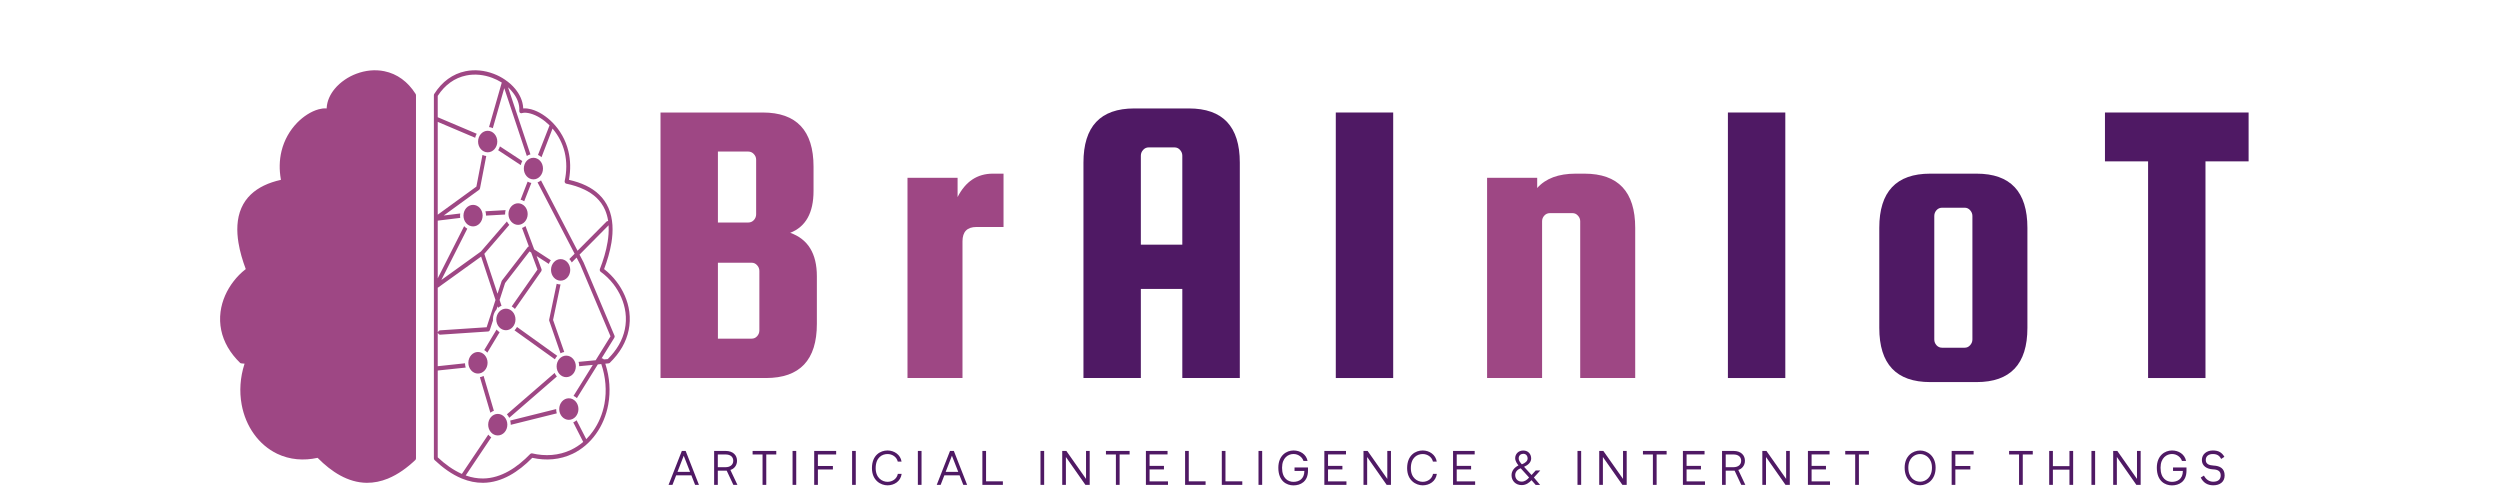 <svg xmlns="http://www.w3.org/2000/svg" xmlns:xlink="http://www.w3.org/1999/xlink" width="500" zoomAndPan="magnify" viewBox="0 0 375 75" height="100" preserveAspectRatio="xMidYMid meet" version="1.0"><defs><g/><clipPath id="2d873a2011"><path d="M 33 10.398 L 94.754 10.398 L 94.754 72.434 L 33 72.434 Z M 33 10.398 " clip-rule="nonzero"/></clipPath></defs><g clip-path="url(#2d873a2011)"><path fill="#9e4784" d="M 57.641 10.68 C 59.586 11.074 61.18 12.262 62.324 14.062 L 62.332 14.07 C 62.375 14.129 62.398 14.207 62.398 14.285 C 62.398 15.457 62.398 16.641 62.398 17.812 C 62.398 22.812 62.398 27.805 62.398 32.805 C 62.398 44.758 62.398 56.719 62.398 68.672 L 62.398 68.758 C 62.398 68.852 62.363 68.945 62.293 69.008 C 61.082 70.152 59.715 71.156 58.219 71.773 L 58.219 71.781 C 58.207 71.781 58.199 71.789 58.184 71.789 C 57.16 72.207 56.094 72.43 55 72.422 C 52.18 72.387 49.715 70.77 47.672 68.707 L 47.641 68.68 L 47.613 68.68 C 45.582 69.125 43.484 68.98 41.57 68.062 C 40.215 67.406 39.016 66.395 38.094 65.102 C 37.172 63.824 36.547 62.309 36.25 60.699 C 35.875 58.68 36.035 56.59 36.652 54.656 L 36.691 54.555 L 36.59 54.543 C 36.477 54.535 36.363 54.52 36.25 54.512 L 36.18 54.5 C 36.117 54.492 36.059 54.469 36.012 54.426 C 35.301 53.73 34.66 52.953 34.152 52.062 C 33.234 50.461 32.84 48.66 33.082 46.77 C 33.305 45.066 34.035 43.492 35.035 42.199 C 35.555 41.52 36.156 40.914 36.82 40.398 L 36.867 40.363 L 36.844 40.305 C 36.379 39.055 35.988 37.746 35.77 36.41 C 35.484 34.68 35.5 32.82 36.203 31.211 C 36.902 29.602 38.141 28.539 39.582 27.84 C 40.375 27.453 41.223 27.188 42.074 26.992 L 42.145 26.973 L 42.129 26.898 C 41.875 25.484 41.891 24.043 42.227 22.66 C 42.633 21.004 43.465 19.551 44.582 18.402 C 45.469 17.496 46.637 16.707 47.809 16.391 C 48.168 16.297 48.559 16.234 48.922 16.262 L 49 16.27 L 49 16.195 C 49.062 15.105 49.547 14.129 50.191 13.344 C 50.633 12.805 51.152 12.348 51.707 11.973 C 51.715 11.965 51.715 11.965 51.723 11.953 L 51.73 11.953 C 52.273 11.586 52.852 11.285 53.453 11.062 C 54.789 10.559 56.246 10.395 57.641 10.68 Z M 85.324 59.742 C 86.117 59.742 86.766 60.461 86.766 61.359 C 86.766 62.25 86.117 62.977 85.324 62.977 C 84.531 62.977 83.883 62.25 83.883 61.359 C 83.883 60.461 84.531 59.742 85.324 59.742 Z M 71.695 52.797 C 72.488 52.797 73.137 53.527 73.137 54.414 C 73.137 55.305 72.488 56.035 71.695 56.035 C 70.902 56.035 70.254 55.305 70.254 54.414 C 70.254 53.527 70.902 52.797 71.695 52.797 Z M 74.66 62.086 C 75.461 62.086 76.102 62.809 76.102 63.707 C 76.102 64.598 75.461 65.316 74.66 65.316 C 73.867 65.316 73.227 64.598 73.227 63.707 C 73.227 62.809 73.867 62.086 74.66 62.086 Z M 84.934 53.344 C 85.727 53.344 86.375 54.066 86.375 54.957 C 86.375 55.855 85.727 56.574 84.934 56.574 C 84.141 56.574 83.492 55.855 83.492 54.957 C 83.492 54.066 84.141 53.344 84.934 53.344 Z M 84.094 38.867 C 84.887 38.867 85.535 39.594 85.535 40.484 C 85.535 41.375 84.887 42.102 84.094 42.102 C 83.293 42.102 82.652 41.375 82.652 40.484 C 82.652 39.594 83.293 38.867 84.094 38.867 Z M 75.891 46.301 C 76.684 46.301 77.324 47.027 77.324 47.918 C 77.324 48.809 76.684 49.535 75.891 49.535 C 75.086 49.535 74.445 48.809 74.445 47.918 C 74.445 47.027 75.086 46.301 75.891 46.301 Z M 70.961 30.73 C 71.754 30.73 72.395 31.453 72.395 32.34 C 72.395 33.242 71.754 33.961 70.961 33.961 C 70.16 33.961 69.52 33.242 69.52 32.34 C 69.52 31.453 70.16 30.73 70.961 30.73 Z M 77.711 30.492 C 78.504 30.492 79.152 31.219 79.152 32.109 C 79.152 33 78.504 33.73 77.711 33.73 C 76.918 33.73 76.27 33 76.27 32.109 C 76.27 31.219 76.918 30.492 77.711 30.492 Z M 80.016 23.668 C 80.809 23.668 81.449 24.387 81.449 25.285 C 81.449 26.176 80.809 26.906 80.016 26.906 C 79.215 26.906 78.574 26.176 78.574 25.285 C 78.574 24.387 79.215 23.668 80.016 23.668 Z M 73.152 19.617 C 73.945 19.617 74.594 20.34 74.594 21.238 C 74.594 22.129 73.945 22.848 73.152 22.848 C 72.359 22.848 71.711 22.129 71.711 21.238 C 71.711 20.34 72.359 19.617 73.152 19.617 Z M 78.117 24.766 C 78.16 24.551 78.238 24.344 78.344 24.156 C 77.223 23.43 76.109 22.691 74.988 21.957 C 74.93 22.16 74.836 22.359 74.723 22.531 C 75.852 23.273 76.988 24.02 78.117 24.766 Z M 72.906 32.34 C 73.859 32.289 74.812 32.23 75.766 32.18 C 75.766 32.152 75.766 32.137 75.766 32.109 C 75.766 31.914 75.789 31.719 75.836 31.52 C 74.828 31.578 73.82 31.641 72.816 31.691 C 72.875 31.906 72.906 32.117 72.906 32.34 Z M 73.555 61.906 C 73.715 61.781 73.891 61.688 74.082 61.617 C 73.57 59.871 73.051 58.133 72.539 56.387 C 72.367 56.48 72.184 56.547 71.984 56.582 C 72.512 58.355 73.027 60.129 73.555 61.906 Z M 74.941 49.836 C 74.777 49.723 74.613 49.594 74.484 49.434 C 73.867 50.461 73.25 51.48 72.633 52.508 C 72.809 52.609 72.961 52.746 73.098 52.898 C 73.715 51.883 74.332 50.855 74.941 49.836 Z M 83.531 56.473 C 83.395 56.316 83.277 56.137 83.195 55.941 C 80.809 58.012 78.422 60.082 76.035 62.148 C 76.172 62.301 76.293 62.48 76.383 62.672 C 78.766 60.605 81.145 58.543 83.531 56.473 Z M 84.637 52.797 C 84.078 51.195 83.523 49.605 82.965 48.004 L 82.957 47.984 L 82.965 47.961 C 83.34 46.195 83.707 44.434 84.078 42.668 C 83.883 42.668 83.691 42.633 83.5 42.566 C 83.125 44.355 82.754 46.145 82.379 47.934 C 82.363 47.992 82.363 48.062 82.387 48.121 C 82.953 49.75 83.516 51.367 84.078 52.996 C 84.254 52.898 84.445 52.832 84.637 52.797 Z M 77.551 49.047 C 77.453 49.234 77.324 49.406 77.176 49.551 C 79.191 51 81.211 52.445 83.234 53.895 C 83.332 53.695 83.445 53.527 83.59 53.379 C 81.578 51.934 79.566 50.496 77.551 49.047 Z M 79.703 27.445 C 79.504 27.41 79.32 27.344 79.145 27.238 C 78.785 28.145 78.438 29.055 78.086 29.961 C 78.277 30.004 78.457 30.082 78.633 30.184 C 78.984 29.27 79.344 28.359 79.703 27.445 Z M 83.516 62.004 C 83.453 61.797 83.426 61.574 83.426 61.359 L 76.531 63.082 C 76.582 63.277 76.613 63.492 76.613 63.707 C 76.613 63.707 76.613 63.715 76.613 63.723 Z M 80.633 27.359 C 82.477 30.902 84.316 34.457 86.16 38 L 86.191 38.062 L 86.148 38.105 C 85.895 38.352 85.645 38.609 85.398 38.859 C 85.543 39.004 85.664 39.176 85.766 39.363 C 85.988 39.141 86.207 38.918 86.422 38.703 L 86.488 38.637 L 86.535 38.723 C 86.703 39.039 86.863 39.355 87.031 39.68 C 88.543 43.258 90.051 46.828 91.562 50.41 L 91.578 50.453 L 91.555 50.484 C 90.82 51.66 90.098 52.832 89.371 54.004 L 89.352 54.039 L 89.32 54.039 C 88.473 54.117 87.625 54.203 86.789 54.281 C 86.848 54.492 86.879 54.707 86.879 54.93 C 87.512 54.871 88.137 54.809 88.762 54.75 L 88.922 54.734 L 86.031 59.383 C 86.215 59.469 86.383 59.578 86.535 59.715 L 89.672 54.664 L 89.707 54.656 C 89.852 54.648 89.992 54.629 90.137 54.613 L 90.188 54.613 L 90.211 54.664 C 90.844 56.547 91.035 58.594 90.668 60.574 C 90.387 62.078 89.801 63.492 88.938 64.691 C 88.656 65.094 88.344 65.461 88.008 65.805 L 87.938 65.871 L 86.488 63.039 C 86.336 63.176 86.168 63.277 85.988 63.355 L 87.48 66.281 L 87.438 66.328 C 86.895 66.781 86.301 67.164 85.68 67.465 C 83.82 68.355 81.77 68.469 79.809 68.004 C 79.719 67.988 79.617 68.012 79.551 68.082 C 77.598 70.102 75.203 71.738 72.473 71.773 C 71.617 71.781 70.77 71.633 69.957 71.352 L 69.855 71.316 L 69.918 71.223 C 71.176 69.348 72.434 67.473 73.691 65.598 C 73.523 65.488 73.371 65.352 73.242 65.195 C 71.93 67.141 70.617 69.094 69.316 71.035 L 69.277 71.086 L 69.223 71.062 C 67.941 70.488 66.754 69.621 65.691 68.629 L 65.66 68.605 L 65.66 68.57 C 65.66 64.262 65.66 59.957 65.66 55.656 L 65.66 55.582 L 65.73 55.57 C 67.102 55.426 68.477 55.281 69.855 55.137 C 69.789 54.93 69.758 54.715 69.75 54.492 C 68.414 54.637 67.078 54.777 65.746 54.922 L 65.66 54.93 L 65.66 54.836 C 65.66 53.27 65.66 51.711 65.66 50.145 L 65.66 49.922 L 65.793 50.09 C 65.852 50.168 65.938 50.211 66.027 50.203 C 68.43 50.039 70.824 49.887 73.219 49.723 C 73.332 49.715 73.434 49.629 73.473 49.512 C 73.633 49.031 73.785 48.551 73.945 48.07 C 73.938 48.02 73.938 47.969 73.938 47.918 C 73.938 47.344 74.133 46.805 74.484 46.395 C 74.516 46.316 74.539 46.23 74.57 46.145 L 74.637 45.938 L 74.707 46.145 C 74.707 46.152 74.707 46.16 74.715 46.172 C 74.867 46.043 75.043 45.93 75.227 45.863 C 75.133 45.578 75.043 45.305 74.949 45.023 L 74.941 44.996 L 74.949 44.973 C 75.219 44.133 75.492 43.301 75.758 42.473 L 75.766 42.453 L 75.773 42.445 C 76.98 40.887 78.184 39.32 79.391 37.762 L 79.426 37.711 L 79.48 37.746 C 79.535 37.777 79.586 37.812 79.648 37.855 L 79.672 37.863 L 79.68 37.891 C 79.984 38.73 80.297 39.559 80.609 40.391 L 80.625 40.434 L 80.594 40.477 C 79.32 42.301 78.039 44.133 76.758 45.965 C 76.934 46.059 77.094 46.188 77.238 46.34 C 78.551 44.457 79.871 42.574 81.188 40.691 C 81.25 40.598 81.266 40.461 81.219 40.348 C 81.008 39.773 80.793 39.199 80.578 38.629 L 80.496 38.406 L 80.688 38.531 C 81.227 38.883 81.77 39.234 82.316 39.586 C 82.395 39.391 82.5 39.199 82.629 39.039 C 81.809 38.508 80.977 37.969 80.152 37.43 L 80.129 37.41 L 80.121 37.387 C 79.688 36.23 79.262 35.066 78.824 33.91 C 78.664 34.027 78.488 34.133 78.305 34.199 C 78.633 35.09 78.969 35.988 79.297 36.879 L 79.328 36.957 L 79.262 36.992 C 79.215 37.008 79.168 37.043 79.137 37.086 L 79.137 37.094 C 77.855 38.754 76.574 40.418 75.293 42.078 C 75.27 42.102 75.254 42.137 75.242 42.18 C 75.059 42.738 74.883 43.293 74.699 43.852 L 74.629 44.055 L 74.562 43.852 C 73.93 41.941 73.297 40.031 72.664 38.121 L 72.648 38.07 L 72.684 38.035 C 73.922 36.598 75.156 35.16 76.398 33.73 C 76.254 33.574 76.133 33.402 76.035 33.215 C 74.73 34.723 73.434 36.223 72.137 37.727 L 72.129 37.738 L 72.121 37.738 C 70.23 39.098 68.34 40.461 66.453 41.82 L 66.203 42 L 66.348 41.711 C 67.598 39.242 68.848 36.777 70.094 34.305 C 69.918 34.207 69.758 34.082 69.621 33.926 C 68.348 36.441 67.07 38.961 65.797 41.477 L 65.66 41.754 L 65.66 41.445 C 65.66 38.688 65.66 35.922 65.66 33.164 L 65.66 33.098 L 65.73 33.086 C 66.828 32.949 67.934 32.812 69.031 32.684 C 69.016 32.574 69.008 32.453 69.008 32.34 C 69.008 32.238 69.016 32.129 69.031 32.023 C 68.309 32.109 67.582 32.203 66.859 32.289 L 66.555 32.324 L 66.812 32.145 C 68.492 30.922 70.176 29.695 71.855 28.48 L 71.855 28.473 C 71.93 28.43 71.984 28.352 72 28.258 C 72.312 26.641 72.625 25.02 72.938 23.402 C 72.738 23.379 72.547 23.324 72.371 23.238 C 72.066 24.809 71.762 26.383 71.465 27.957 L 71.457 27.992 L 71.434 28.008 C 69.543 29.379 67.66 30.75 65.777 32.117 L 65.66 32.203 L 65.66 32.051 C 65.66 27.504 65.66 22.949 65.66 18.402 L 65.66 18.281 L 65.762 18.324 C 67.598 19.105 69.438 19.883 71.273 20.664 C 71.32 20.449 71.402 20.254 71.504 20.062 C 69.574 19.242 67.645 18.43 65.707 17.605 L 65.66 17.59 L 65.66 17.527 C 65.66 16.492 65.66 15.449 65.66 14.414 L 65.66 14.387 L 65.676 14.359 C 66.73 12.742 68.188 11.672 69.949 11.32 C 71.242 11.055 72.602 11.211 73.844 11.68 C 74.316 11.859 74.781 12.082 75.219 12.355 L 75.27 12.391 L 75.246 12.453 C 74.621 14.652 73.988 16.852 73.355 19.062 C 73.555 19.078 73.746 19.137 73.922 19.227 C 74.469 17.297 75.02 15.379 75.574 13.453 L 75.637 13.23 L 75.715 13.453 C 76.82 16.766 77.926 20.082 79.023 23.395 C 79.191 23.281 79.375 23.207 79.566 23.156 C 78.48 19.902 77.398 16.648 76.309 13.402 L 76.211 13.094 L 76.43 13.309 C 76.574 13.461 76.727 13.617 76.855 13.789 C 77.496 14.559 77.973 15.559 77.895 16.641 C 77.887 16.816 78.008 16.973 78.16 16.988 C 78.207 16.988 78.246 16.98 78.281 16.973 L 78.281 16.965 L 78.289 16.965 C 78.68 16.852 79.145 16.922 79.535 17.023 C 80.57 17.297 81.594 17.984 82.395 18.77 L 82.434 18.805 L 82.41 18.863 C 82.402 18.883 82.395 18.898 82.387 18.926 C 81.828 20.363 81.266 21.801 80.699 23.238 C 80.891 23.324 81.074 23.438 81.227 23.582 C 81.77 22.188 82.301 20.793 82.836 19.402 L 82.883 19.285 L 82.957 19.379 C 83.773 20.355 84.379 21.527 84.699 22.828 C 85.039 24.25 85.012 25.723 84.703 27.152 C 84.668 27.324 84.766 27.504 84.926 27.547 C 84.934 27.547 84.949 27.555 84.957 27.555 L 84.965 27.555 C 85.887 27.746 86.809 28.027 87.672 28.445 C 88.977 29.07 90.121 30.031 90.762 31.496 C 90.973 31.992 91.125 32.523 91.211 33.07 L 91.227 33.164 L 91.141 33.164 C 91.074 33.172 91.012 33.199 90.961 33.25 C 89.539 34.68 88.121 36.109 86.695 37.547 L 86.633 37.617 L 86.59 37.531 C 84.773 34.039 82.957 30.551 81.152 27.059 C 80.992 27.188 80.816 27.289 80.633 27.359 Z M 90.309 53.637 C 90.922 52.645 91.539 51.66 92.148 50.664 C 92.211 50.562 92.219 50.434 92.164 50.324 C 90.633 46.676 89.09 43.035 87.551 39.391 C 87.551 39.379 87.543 39.371 87.535 39.355 C 87.344 38.984 87.152 38.617 86.961 38.25 L 86.934 38.191 L 86.977 38.148 C 88.375 36.734 89.777 35.32 91.172 33.91 L 91.285 33.789 L 91.293 33.961 C 91.332 34.738 91.266 35.527 91.141 36.289 C 90.914 37.684 90.488 39.062 89.984 40.355 C 89.93 40.512 89.984 40.691 90.105 40.77 L 90.113 40.777 C 90.812 41.281 91.461 41.906 92.012 42.617 C 92.934 43.816 93.613 45.281 93.82 46.863 C 94.047 48.594 93.676 50.246 92.844 51.711 C 92.387 52.508 91.812 53.219 91.18 53.844 L 91.164 53.859 L 91.133 53.867 C 90.961 53.887 90.785 53.902 90.609 53.91 L 90.57 53.918 L 90.547 53.887 C 90.5 53.816 90.434 53.773 90.355 53.766 L 90.242 53.75 Z M 65.699 43.141 C 67.828 41.605 69.961 40.074 72.09 38.543 L 72.168 38.48 L 72.199 38.574 C 72.906 40.707 73.609 42.84 74.316 44.973 L 74.324 44.996 L 74.316 45.023 C 73.883 46.359 73.449 47.703 73.012 49.039 L 73 49.09 L 72.945 49.09 C 70.633 49.246 68.316 49.398 65.996 49.551 C 65.914 49.562 65.844 49.605 65.793 49.672 L 65.66 49.844 L 65.66 49.621 C 65.66 47.48 65.66 45.348 65.66 43.207 L 65.66 43.164 Z M 91.234 54.512 L 91.301 54.5 C 91.363 54.492 91.422 54.469 91.469 54.426 C 92.18 53.73 92.82 52.953 93.332 52.062 C 94.246 50.461 94.641 48.66 94.398 46.77 C 94.176 45.066 93.445 43.492 92.445 42.199 C 91.926 41.52 91.324 40.914 90.66 40.398 L 90.617 40.363 L 90.637 40.305 C 91.105 39.055 91.492 37.746 91.715 36.41 C 91.996 34.68 91.98 32.82 91.277 31.211 C 90.578 29.602 89.344 28.539 87.902 27.84 C 87.105 27.453 86.262 27.188 85.406 26.992 L 85.34 26.973 L 85.355 26.898 C 85.605 25.484 85.59 24.043 85.254 22.66 C 84.852 21.004 84.02 19.551 82.898 18.402 C 82.012 17.496 80.848 16.707 79.672 16.391 C 79.312 16.297 78.922 16.234 78.559 16.262 L 78.48 16.27 L 78.48 16.195 C 78.422 15.105 77.934 14.129 77.293 13.344 C 76.852 12.805 76.332 12.348 75.773 11.973 C 75.766 11.965 75.766 11.965 75.758 11.953 L 75.75 11.953 C 75.211 11.586 74.629 11.285 74.027 11.062 C 72.691 10.559 71.238 10.395 69.84 10.68 C 67.895 11.074 66.301 12.262 65.156 14.062 L 65.148 14.07 C 65.105 14.129 65.082 14.207 65.082 14.285 C 65.082 15.457 65.082 16.641 65.082 17.812 C 65.082 22.812 65.082 27.805 65.082 32.805 C 65.082 44.758 65.082 56.719 65.082 68.672 L 65.082 68.758 C 65.082 68.852 65.121 68.945 65.188 69.008 C 66.402 70.152 67.766 71.156 69.262 71.773 L 69.262 71.781 C 69.277 71.781 69.285 71.789 69.301 71.789 C 70.32 72.207 71.387 72.43 72.48 72.422 C 75.301 72.387 77.766 70.77 79.809 68.707 L 79.84 68.68 L 79.871 68.68 C 81.898 69.125 83.996 68.98 85.91 68.062 C 87.27 67.406 88.465 66.395 89.387 65.102 C 90.309 63.824 90.938 62.309 91.234 60.699 C 91.605 58.68 91.445 56.59 90.828 54.656 L 90.789 54.555 L 90.891 54.543 C 91.004 54.535 91.121 54.52 91.234 54.512 " fill-opacity="1" fill-rule="evenodd"/></g><g fill="#9e4784" fill-opacity="1"><g transform="translate(95.999, 56.704)"><g><path d="M 22.531 -21.781 C 25.195 -20.844 26.531 -18.672 26.531 -15.266 L 26.531 -8.125 C 26.531 -2.707 23.984 0 18.891 0 L 3.078 0 L 3.078 -39.828 L 18.406 -39.828 C 23.488 -39.828 26.031 -37.117 26.031 -31.703 L 26.031 -28.062 C 26.031 -24.781 24.863 -22.688 22.531 -21.781 Z M 16.25 -33.969 L 11.688 -33.969 L 11.688 -23.328 L 16.25 -23.328 C 16.57 -23.328 16.848 -23.445 17.078 -23.688 C 17.305 -23.938 17.422 -24.227 17.422 -24.562 L 17.422 -32.75 C 17.422 -33.07 17.305 -33.352 17.078 -33.594 C 16.848 -33.844 16.57 -33.969 16.25 -33.969 Z M 17.906 -7.141 L 17.906 -16.062 C 17.906 -16.395 17.789 -16.68 17.562 -16.922 C 17.344 -17.172 17.066 -17.297 16.734 -17.297 L 11.688 -17.297 L 11.688 -5.906 L 16.734 -5.906 C 17.066 -5.906 17.344 -6.023 17.562 -6.266 C 17.789 -6.516 17.906 -6.805 17.906 -7.141 Z M 17.906 -7.141 "/></g></g></g><g fill="#9e4784" fill-opacity="1"><g transform="translate(133.357, 56.704)"><g><path d="M 15.578 -30.656 L 17.172 -30.656 L 17.172 -22.656 L 13.109 -22.656 C 11.711 -22.656 11.016 -21.938 11.016 -20.5 L 11.016 0 L 2.766 0 L 2.766 -30.031 L 10.281 -30.031 L 10.281 -27.141 C 11.469 -29.484 13.234 -30.656 15.578 -30.656 Z M 15.578 -30.656 "/></g></g></g><g fill="#4f1964" fill-opacity="1"><g transform="translate(159.44, 56.704)"><g><path d="M 18.891 -40.438 C 23.984 -40.438 26.531 -37.727 26.531 -32.312 L 26.531 0 L 17.906 0 L 17.906 -13.359 L 11.688 -13.359 L 11.688 0 L 3.078 0 L 3.078 -32.312 C 3.078 -37.727 5.617 -40.438 10.703 -40.438 Z M 11.688 -20 L 17.906 -20 L 17.906 -33.359 C 17.906 -33.68 17.789 -33.969 17.562 -34.219 C 17.344 -34.469 17.066 -34.594 16.734 -34.594 L 12.859 -34.594 C 12.535 -34.594 12.258 -34.469 12.031 -34.219 C 11.801 -33.969 11.688 -33.68 11.688 -33.359 Z M 11.688 -20 "/></g></g></g><g fill="#4f1964" fill-opacity="1"><g transform="translate(197.291, 56.704)"><g><path d="M 11.688 -39.828 L 11.688 0 L 3.078 0 L 3.078 -39.828 Z M 11.688 -39.828 "/></g></g></g><g fill="#9e4784" fill-opacity="1"><g transform="translate(220.297, 56.704)"><g><path d="M 11.016 0 L 2.766 0 L 2.766 -30.031 L 10.281 -30.031 L 10.281 -28.5 C 11.551 -29.938 13.477 -30.656 16.062 -30.656 L 17.359 -30.656 C 22.441 -30.656 24.984 -27.945 24.984 -22.531 L 24.984 0 L 16.734 0 L 16.734 -23.516 C 16.734 -23.836 16.617 -24.117 16.391 -24.359 C 16.172 -24.609 15.898 -24.734 15.578 -24.734 L 12.188 -24.734 C 11.852 -24.734 11.57 -24.609 11.344 -24.359 C 11.125 -24.117 11.016 -23.836 11.016 -23.516 Z M 11.016 0 "/></g></g></g><g fill="#4f1964" fill-opacity="1"><g transform="translate(256.108, 56.704)"><g><path d="M 11.688 -39.828 L 11.688 0 L 3.078 0 L 3.078 -39.828 Z M 11.688 -39.828 "/></g></g></g><g fill="#4f1964" fill-opacity="1"><g transform="translate(279.127, 56.704)"><g><path d="M 24.984 -22.531 L 24.984 -7.516 C 24.984 -2.098 22.441 0.609 17.359 0.609 L 10.406 0.609 C 5.312 0.609 2.766 -2.098 2.766 -7.516 L 2.766 -22.531 C 2.766 -27.945 5.312 -30.656 10.406 -30.656 L 17.359 -30.656 C 22.441 -30.656 24.984 -27.945 24.984 -22.531 Z M 16.734 -5.781 L 16.734 -24.312 C 16.734 -24.633 16.617 -24.922 16.391 -25.172 C 16.172 -25.422 15.898 -25.547 15.578 -25.547 L 12.188 -25.547 C 11.852 -25.547 11.57 -25.422 11.344 -25.172 C 11.125 -24.922 11.016 -24.633 11.016 -24.312 L 11.016 -5.781 C 11.016 -5.457 11.125 -5.172 11.344 -4.922 C 11.57 -4.672 11.852 -4.547 12.188 -4.547 L 15.578 -4.547 C 15.898 -4.547 16.172 -4.672 16.391 -4.922 C 16.617 -5.172 16.734 -5.457 16.734 -5.781 Z M 16.734 -5.781 "/></g></g></g><g fill="#4f1964" fill-opacity="1"><g transform="translate(314.947, 56.704)"><g><path d="M 0.797 -32.5 L 0.797 -39.828 L 22.344 -39.828 L 22.344 -32.5 L 15.875 -32.5 L 15.875 0 L 7.266 0 L 7.266 -32.5 Z M 0.797 -32.5 "/></g></g></g><g fill="#4f1964" fill-opacity="1"><g transform="translate(100.103, 72.73)"><g><path d="M 4.164 0 L 4.738 0 L 2.746 -5.09 L 2.172 -5.09 L 0.18 0 L 0.766 0 L 1.32 -1.426 L 3.605 -1.426 Z M 2.457 -4.371 L 3.406 -1.949 L 1.52 -1.949 Z M 2.457 -4.371 "/></g></g></g><g fill="#4f1964" fill-opacity="1"><g transform="translate(106.511, 72.73)"><g><path d="M 0.609 0 L 1.16 0 L 1.16 -2.129 L 2.496 -2.129 L 3.492 0 L 4.102 0 L 3.047 -2.242 C 3.527 -2.367 4.043 -2.848 4.043 -3.613 C 4.043 -4.445 3.453 -5.09 2.336 -5.09 L 0.609 -5.09 Z M 1.16 -2.652 L 1.16 -4.559 L 2.328 -4.559 C 3.031 -4.559 3.477 -4.215 3.477 -3.613 C 3.477 -3.012 3.012 -2.652 2.328 -2.652 Z M 1.16 -2.652 "/></g></g></g><g fill="#4f1964" fill-opacity="1"><g transform="translate(112.554, 72.73)"><g><path d="M 1.828 0 L 2.387 0 L 2.387 -4.559 L 3.887 -4.559 L 3.887 -5.09 L 0.336 -5.09 L 0.336 -4.559 L 1.828 -4.559 Z M 1.828 0 "/></g></g></g><g fill="#4f1964" fill-opacity="1"><g transform="translate(118.267, 72.73)"><g><path d="M 0.617 0 L 1.168 0 L 1.168 -5.09 L 0.617 -5.09 Z M 0.617 0 "/></g></g></g><g fill="#4f1964" fill-opacity="1"><g transform="translate(121.536, 72.73)"><g><path d="M 0.594 0 L 1.148 0 L 1.148 -2.309 L 3.398 -2.309 L 3.398 -2.832 L 1.148 -2.832 L 1.148 -4.559 L 3.887 -4.559 L 3.887 -5.09 L 0.594 -5.09 Z M 0.594 0 "/></g></g></g><g fill="#4f1964" fill-opacity="1"><g transform="translate(127.199, 72.73)"><g><path d="M 0.617 0 L 1.168 0 L 1.168 -5.09 L 0.617 -5.09 Z M 0.617 0 "/></g></g></g><g fill="#4f1964" fill-opacity="1"><g transform="translate(130.468, 72.73)"><g><path d="M 2.66 0.07 C 3.664 0.07 4.625 -0.523 4.781 -1.648 L 4.207 -1.648 C 4.059 -0.895 3.383 -0.457 2.66 -0.457 C 1.887 -0.457 0.883 -1.012 0.883 -2.508 C 0.883 -4.137 1.879 -4.625 2.66 -4.625 C 3.363 -4.625 4.035 -4.195 4.195 -3.492 L 4.766 -3.492 C 4.609 -4.523 3.664 -5.16 2.66 -5.16 C 1.598 -5.16 0.324 -4.465 0.324 -2.508 C 0.324 -0.66 1.648 0.07 2.66 0.07 Z M 2.66 0.07 "/></g></g></g><g fill="#4f1964" fill-opacity="1"><g transform="translate(137.062, 72.73)"><g><path d="M 0.617 0 L 1.168 0 L 1.168 -5.09 L 0.617 -5.09 Z M 0.617 0 "/></g></g></g><g fill="#4f1964" fill-opacity="1"><g transform="translate(140.331, 72.73)"><g><path d="M 4.164 0 L 4.738 0 L 2.746 -5.09 L 2.172 -5.09 L 0.18 0 L 0.766 0 L 1.32 -1.426 L 3.605 -1.426 Z M 2.457 -4.371 L 3.406 -1.949 L 1.52 -1.949 Z M 2.457 -4.371 "/></g></g></g><g fill="#4f1964" fill-opacity="1"><g transform="translate(146.74, 72.73)"><g><path d="M 0.617 0 L 3.691 0 L 3.691 -0.531 L 1.168 -0.531 L 1.168 -5.09 L 0.617 -5.09 Z M 0.617 0 "/></g></g></g><g fill="#4f1964" fill-opacity="1"><g transform="translate(152.245, 72.73)"><g/></g></g><g fill="#4f1964" fill-opacity="1"><g transform="translate(155.456, 72.73)"><g><path d="M 0.617 0 L 1.168 0 L 1.168 -5.09 L 0.617 -5.09 Z M 0.617 0 "/></g></g></g><g fill="#4f1964" fill-opacity="1"><g transform="translate(158.725, 72.73)"><g><path d="M 0.609 0 L 1.16 0 L 1.16 -4.18 L 4.086 0 L 4.73 0 L 4.73 -5.09 L 4.18 -5.09 L 4.18 -0.895 L 1.227 -5.09 L 0.609 -5.09 Z M 0.609 0 "/></g></g></g><g fill="#4f1964" fill-opacity="1"><g transform="translate(165.556, 72.73)"><g><path d="M 1.828 0 L 2.387 0 L 2.387 -4.559 L 3.887 -4.559 L 3.887 -5.09 L 0.336 -5.09 L 0.336 -4.559 L 1.828 -4.559 Z M 1.828 0 "/></g></g></g><g fill="#4f1964" fill-opacity="1"><g transform="translate(171.269, 72.73)"><g><path d="M 0.617 0 L 3.93 0 L 3.93 -0.523 L 1.168 -0.523 L 1.168 -2.316 L 3.324 -2.316 L 3.324 -2.848 L 1.168 -2.848 L 1.168 -4.566 L 3.863 -4.566 L 3.863 -5.09 L 0.617 -5.09 Z M 0.617 0 "/></g></g></g><g fill="#4f1964" fill-opacity="1"><g transform="translate(177.147, 72.73)"><g><path d="M 0.617 0 L 3.691 0 L 3.691 -0.531 L 1.168 -0.531 L 1.168 -5.09 L 0.617 -5.09 Z M 0.617 0 "/></g></g></g><g fill="#4f1964" fill-opacity="1"><g transform="translate(182.653, 72.73)"><g><path d="M 0.617 0 L 3.691 0 L 3.691 -0.531 L 1.168 -0.531 L 1.168 -5.09 L 0.617 -5.09 Z M 0.617 0 "/></g></g></g><g fill="#4f1964" fill-opacity="1"><g transform="translate(188.158, 72.73)"><g><path d="M 0.617 0 L 1.168 0 L 1.168 -5.09 L 0.617 -5.09 Z M 0.617 0 "/></g></g></g><g fill="#4f1964" fill-opacity="1"><g transform="translate(191.426, 72.73)"><g><path d="M 2.594 0.078 C 3.621 0.078 4.773 -0.457 4.773 -2.137 L 4.773 -2.609 L 2.754 -2.609 L 2.754 -2.094 L 4.23 -2.094 C 4.23 -0.852 3.383 -0.453 2.594 -0.453 C 1.812 -0.453 0.883 -0.938 0.883 -2.566 C 0.883 -4.078 1.82 -4.629 2.602 -4.629 C 3.367 -4.629 3.941 -4.105 4.094 -3.586 L 4.711 -3.586 C 4.508 -4.609 3.586 -5.16 2.602 -5.16 C 1.543 -5.16 0.324 -4.41 0.324 -2.574 C 0.324 -0.543 1.578 0.078 2.594 0.078 Z M 2.594 0.078 "/></g></g></g><g fill="#4f1964" fill-opacity="1"><g transform="translate(198.036, 72.73)"><g><path d="M 0.617 0 L 3.93 0 L 3.93 -0.523 L 1.168 -0.523 L 1.168 -2.316 L 3.324 -2.316 L 3.324 -2.848 L 1.168 -2.848 L 1.168 -4.566 L 3.863 -4.566 L 3.863 -5.09 L 0.617 -5.09 Z M 0.617 0 "/></g></g></g><g fill="#4f1964" fill-opacity="1"><g transform="translate(203.914, 72.73)"><g><path d="M 0.609 0 L 1.16 0 L 1.16 -4.18 L 4.086 0 L 4.73 0 L 4.73 -5.09 L 4.18 -5.09 L 4.18 -0.895 L 1.227 -5.09 L 0.609 -5.09 Z M 0.609 0 "/></g></g></g><g fill="#4f1964" fill-opacity="1"><g transform="translate(210.745, 72.73)"><g><path d="M 2.66 0.07 C 3.664 0.07 4.625 -0.523 4.781 -1.648 L 4.207 -1.648 C 4.059 -0.895 3.383 -0.457 2.66 -0.457 C 1.887 -0.457 0.883 -1.012 0.883 -2.508 C 0.883 -4.137 1.879 -4.625 2.66 -4.625 C 3.363 -4.625 4.035 -4.195 4.195 -3.492 L 4.766 -3.492 C 4.609 -4.523 3.664 -5.16 2.66 -5.16 C 1.598 -5.16 0.324 -4.465 0.324 -2.508 C 0.324 -0.66 1.648 0.07 2.66 0.07 Z M 2.66 0.07 "/></g></g></g><g fill="#4f1964" fill-opacity="1"><g transform="translate(217.34, 72.73)"><g><path d="M 0.617 0 L 3.93 0 L 3.93 -0.523 L 1.168 -0.523 L 1.168 -2.316 L 3.324 -2.316 L 3.324 -2.848 L 1.168 -2.848 L 1.168 -4.566 L 3.863 -4.566 L 3.863 -5.09 L 0.617 -5.09 Z M 0.617 0 "/></g></g></g><g fill="#4f1964" fill-opacity="1"><g transform="translate(223.218, 72.73)"><g/></g></g><g fill="#4f1964" fill-opacity="1"><g transform="translate(226.429, 72.73)"><g><path d="M 1.836 0.035 C 2.48 0.027 2.926 -0.301 3.297 -0.703 L 3.922 0.008 L 4.586 0.008 L 3.656 -1.105 L 4.617 -2.164 L 3.93 -2.164 L 3.305 -1.477 C 3.305 -1.477 2.172 -2.711 2.18 -2.711 C 2.738 -2.945 3.246 -3.363 3.246 -3.957 C 3.246 -4.617 2.809 -5.152 2.062 -5.152 C 1.32 -5.152 0.848 -4.617 0.848 -4 C 0.848 -3.535 1.191 -3.109 1.34 -2.918 C 0.668 -2.582 0.301 -2.051 0.301 -1.441 C 0.301 -0.602 0.926 0.043 1.836 0.035 Z M 1.848 -3.082 C 1.691 -3.277 1.375 -3.562 1.375 -3.984 C 1.375 -4.41 1.699 -4.652 2.043 -4.66 C 2.48 -4.668 2.715 -4.352 2.715 -3.949 C 2.715 -3.59 2.379 -3.281 1.848 -3.082 Z M 1.828 -0.488 C 1.227 -0.488 0.852 -0.918 0.852 -1.469 C 0.852 -1.887 1.105 -2.273 1.676 -2.488 C 1.684 -2.488 2.938 -1.105 2.934 -1.105 C 2.672 -0.781 2.281 -0.488 1.828 -0.488 Z M 1.828 -0.488 "/></g></g></g><g fill="#4f1964" fill-opacity="1"><g transform="translate(232.794, 72.73)"><g/></g></g><g fill="#4f1964" fill-opacity="1"><g transform="translate(236.006, 72.73)"><g><path d="M 0.617 0 L 1.168 0 L 1.168 -5.09 L 0.617 -5.09 Z M 0.617 0 "/></g></g></g><g fill="#4f1964" fill-opacity="1"><g transform="translate(239.274, 72.73)"><g><path d="M 0.609 0 L 1.16 0 L 1.16 -4.18 L 4.086 0 L 4.73 0 L 4.73 -5.09 L 4.18 -5.09 L 4.18 -0.895 L 1.227 -5.09 L 0.609 -5.09 Z M 0.609 0 "/></g></g></g><g fill="#4f1964" fill-opacity="1"><g transform="translate(246.106, 72.73)"><g><path d="M 1.828 0 L 2.387 0 L 2.387 -4.559 L 3.887 -4.559 L 3.887 -5.09 L 0.336 -5.09 L 0.336 -4.559 L 1.828 -4.559 Z M 1.828 0 "/></g></g></g><g fill="#4f1964" fill-opacity="1"><g transform="translate(251.819, 72.73)"><g><path d="M 0.617 0 L 3.93 0 L 3.93 -0.523 L 1.168 -0.523 L 1.168 -2.316 L 3.324 -2.316 L 3.324 -2.848 L 1.168 -2.848 L 1.168 -4.566 L 3.863 -4.566 L 3.863 -5.09 L 0.617 -5.09 Z M 0.617 0 "/></g></g></g><g fill="#4f1964" fill-opacity="1"><g transform="translate(257.697, 72.73)"><g><path d="M 0.609 0 L 1.16 0 L 1.16 -2.129 L 2.496 -2.129 L 3.492 0 L 4.102 0 L 3.047 -2.242 C 3.527 -2.367 4.043 -2.848 4.043 -3.613 C 4.043 -4.445 3.453 -5.09 2.336 -5.09 L 0.609 -5.09 Z M 1.16 -2.652 L 1.16 -4.559 L 2.328 -4.559 C 3.031 -4.559 3.477 -4.215 3.477 -3.613 C 3.477 -3.012 3.012 -2.652 2.328 -2.652 Z M 1.16 -2.652 "/></g></g></g><g fill="#4f1964" fill-opacity="1"><g transform="translate(263.74, 72.73)"><g><path d="M 0.609 0 L 1.16 0 L 1.16 -4.18 L 4.086 0 L 4.73 0 L 4.73 -5.09 L 4.18 -5.09 L 4.18 -0.895 L 1.227 -5.09 L 0.609 -5.09 Z M 0.609 0 "/></g></g></g><g fill="#4f1964" fill-opacity="1"><g transform="translate(270.571, 72.73)"><g><path d="M 0.617 0 L 3.93 0 L 3.93 -0.523 L 1.168 -0.523 L 1.168 -2.316 L 3.324 -2.316 L 3.324 -2.848 L 1.168 -2.848 L 1.168 -4.566 L 3.863 -4.566 L 3.863 -5.09 L 0.617 -5.09 Z M 0.617 0 "/></g></g></g><g fill="#4f1964" fill-opacity="1"><g transform="translate(276.449, 72.73)"><g><path d="M 1.828 0 L 2.387 0 L 2.387 -4.559 L 3.887 -4.559 L 3.887 -5.09 L 0.336 -5.09 L 0.336 -4.559 L 1.828 -4.559 Z M 1.828 0 "/></g></g></g><g fill="#4f1964" fill-opacity="1"><g transform="translate(282.162, 72.73)"><g/></g></g><g fill="#4f1964" fill-opacity="1"><g transform="translate(285.373, 72.73)"><g><path d="M 2.645 0.059 C 3.734 0.059 4.969 -0.762 4.969 -2.582 C 4.969 -4.328 3.742 -5.152 2.645 -5.152 C 1.543 -5.152 0.324 -4.344 0.324 -2.582 C 0.324 -0.695 1.59 0.059 2.645 0.059 Z M 2.645 -0.473 C 1.844 -0.473 0.875 -1.055 0.875 -2.582 C 0.875 -4.02 1.828 -4.625 2.645 -4.625 C 3.441 -4.625 4.422 -4.02 4.422 -2.582 C 4.422 -1.098 3.449 -0.473 2.645 -0.473 Z M 2.645 -0.473 "/></g></g></g><g fill="#4f1964" fill-opacity="1"><g transform="translate(292.155, 72.73)"><g><path d="M 0.594 0 L 1.148 0 L 1.148 -2.309 L 3.398 -2.309 L 3.398 -2.832 L 1.148 -2.832 L 1.148 -4.559 L 3.887 -4.559 L 3.887 -5.09 L 0.594 -5.09 Z M 0.594 0 "/></g></g></g><g fill="#4f1964" fill-opacity="1"><g transform="translate(297.818, 72.73)"><g/></g></g><g fill="#4f1964" fill-opacity="1"><g transform="translate(301.029, 72.73)"><g><path d="M 1.828 0 L 2.387 0 L 2.387 -4.559 L 3.887 -4.559 L 3.887 -5.09 L 0.336 -5.09 L 0.336 -4.559 L 1.828 -4.559 Z M 1.828 0 "/></g></g></g><g fill="#4f1964" fill-opacity="1"><g transform="translate(306.742, 72.73)"><g><path d="M 0.637 0 L 1.191 0 L 1.191 -2.281 L 3.676 -2.281 L 3.676 0 L 4.23 0 L 4.23 -5.09 L 3.676 -5.09 L 3.676 -2.809 L 1.191 -2.809 L 1.191 -5.09 L 0.637 -5.09 Z M 0.637 0 "/></g></g></g><g fill="#4f1964" fill-opacity="1"><g transform="translate(313.1, 72.73)"><g><path d="M 0.617 0 L 1.168 0 L 1.168 -5.09 L 0.617 -5.09 Z M 0.617 0 "/></g></g></g><g fill="#4f1964" fill-opacity="1"><g transform="translate(316.369, 72.73)"><g><path d="M 0.609 0 L 1.16 0 L 1.16 -4.18 L 4.086 0 L 4.73 0 L 4.73 -5.09 L 4.18 -5.09 L 4.18 -0.895 L 1.227 -5.09 L 0.609 -5.09 Z M 0.609 0 "/></g></g></g><g fill="#4f1964" fill-opacity="1"><g transform="translate(323.2, 72.73)"><g><path d="M 2.594 0.078 C 3.621 0.078 4.773 -0.457 4.773 -2.137 L 4.773 -2.609 L 2.754 -2.609 L 2.754 -2.094 L 4.23 -2.094 C 4.23 -0.852 3.383 -0.453 2.594 -0.453 C 1.812 -0.453 0.883 -0.938 0.883 -2.566 C 0.883 -4.078 1.82 -4.629 2.602 -4.629 C 3.367 -4.629 3.941 -4.105 4.094 -3.586 L 4.711 -3.586 C 4.508 -4.609 3.586 -5.16 2.602 -5.16 C 1.543 -5.16 0.324 -4.41 0.324 -2.574 C 0.324 -0.543 1.578 0.078 2.594 0.078 Z M 2.594 0.078 "/></g></g></g><g fill="#4f1964" fill-opacity="1"><g transform="translate(329.809, 72.73)"><g><path d="M 2.188 0.066 C 3.141 0.066 3.887 -0.422 3.887 -1.414 C 3.887 -2.453 3.203 -2.848 2.223 -2.895 C 1.586 -2.934 1.055 -3.109 1.055 -3.727 C 1.055 -4.328 1.504 -4.625 2.113 -4.625 C 2.711 -4.625 3.105 -4.414 3.363 -3.887 L 3.848 -4.207 C 3.492 -4.824 3.012 -5.16 2.113 -5.16 C 1.195 -5.16 0.473 -4.602 0.473 -3.727 C 0.473 -2.84 1.211 -2.371 2.137 -2.328 C 2.809 -2.301 3.297 -2.102 3.297 -1.418 C 3.297 -0.824 2.91 -0.473 2.172 -0.473 C 1.621 -0.473 1.105 -0.766 0.781 -1.391 L 0.301 -1.098 C 0.695 -0.301 1.34 0.066 2.188 0.066 Z M 2.188 0.066 "/></g></g></g></svg>